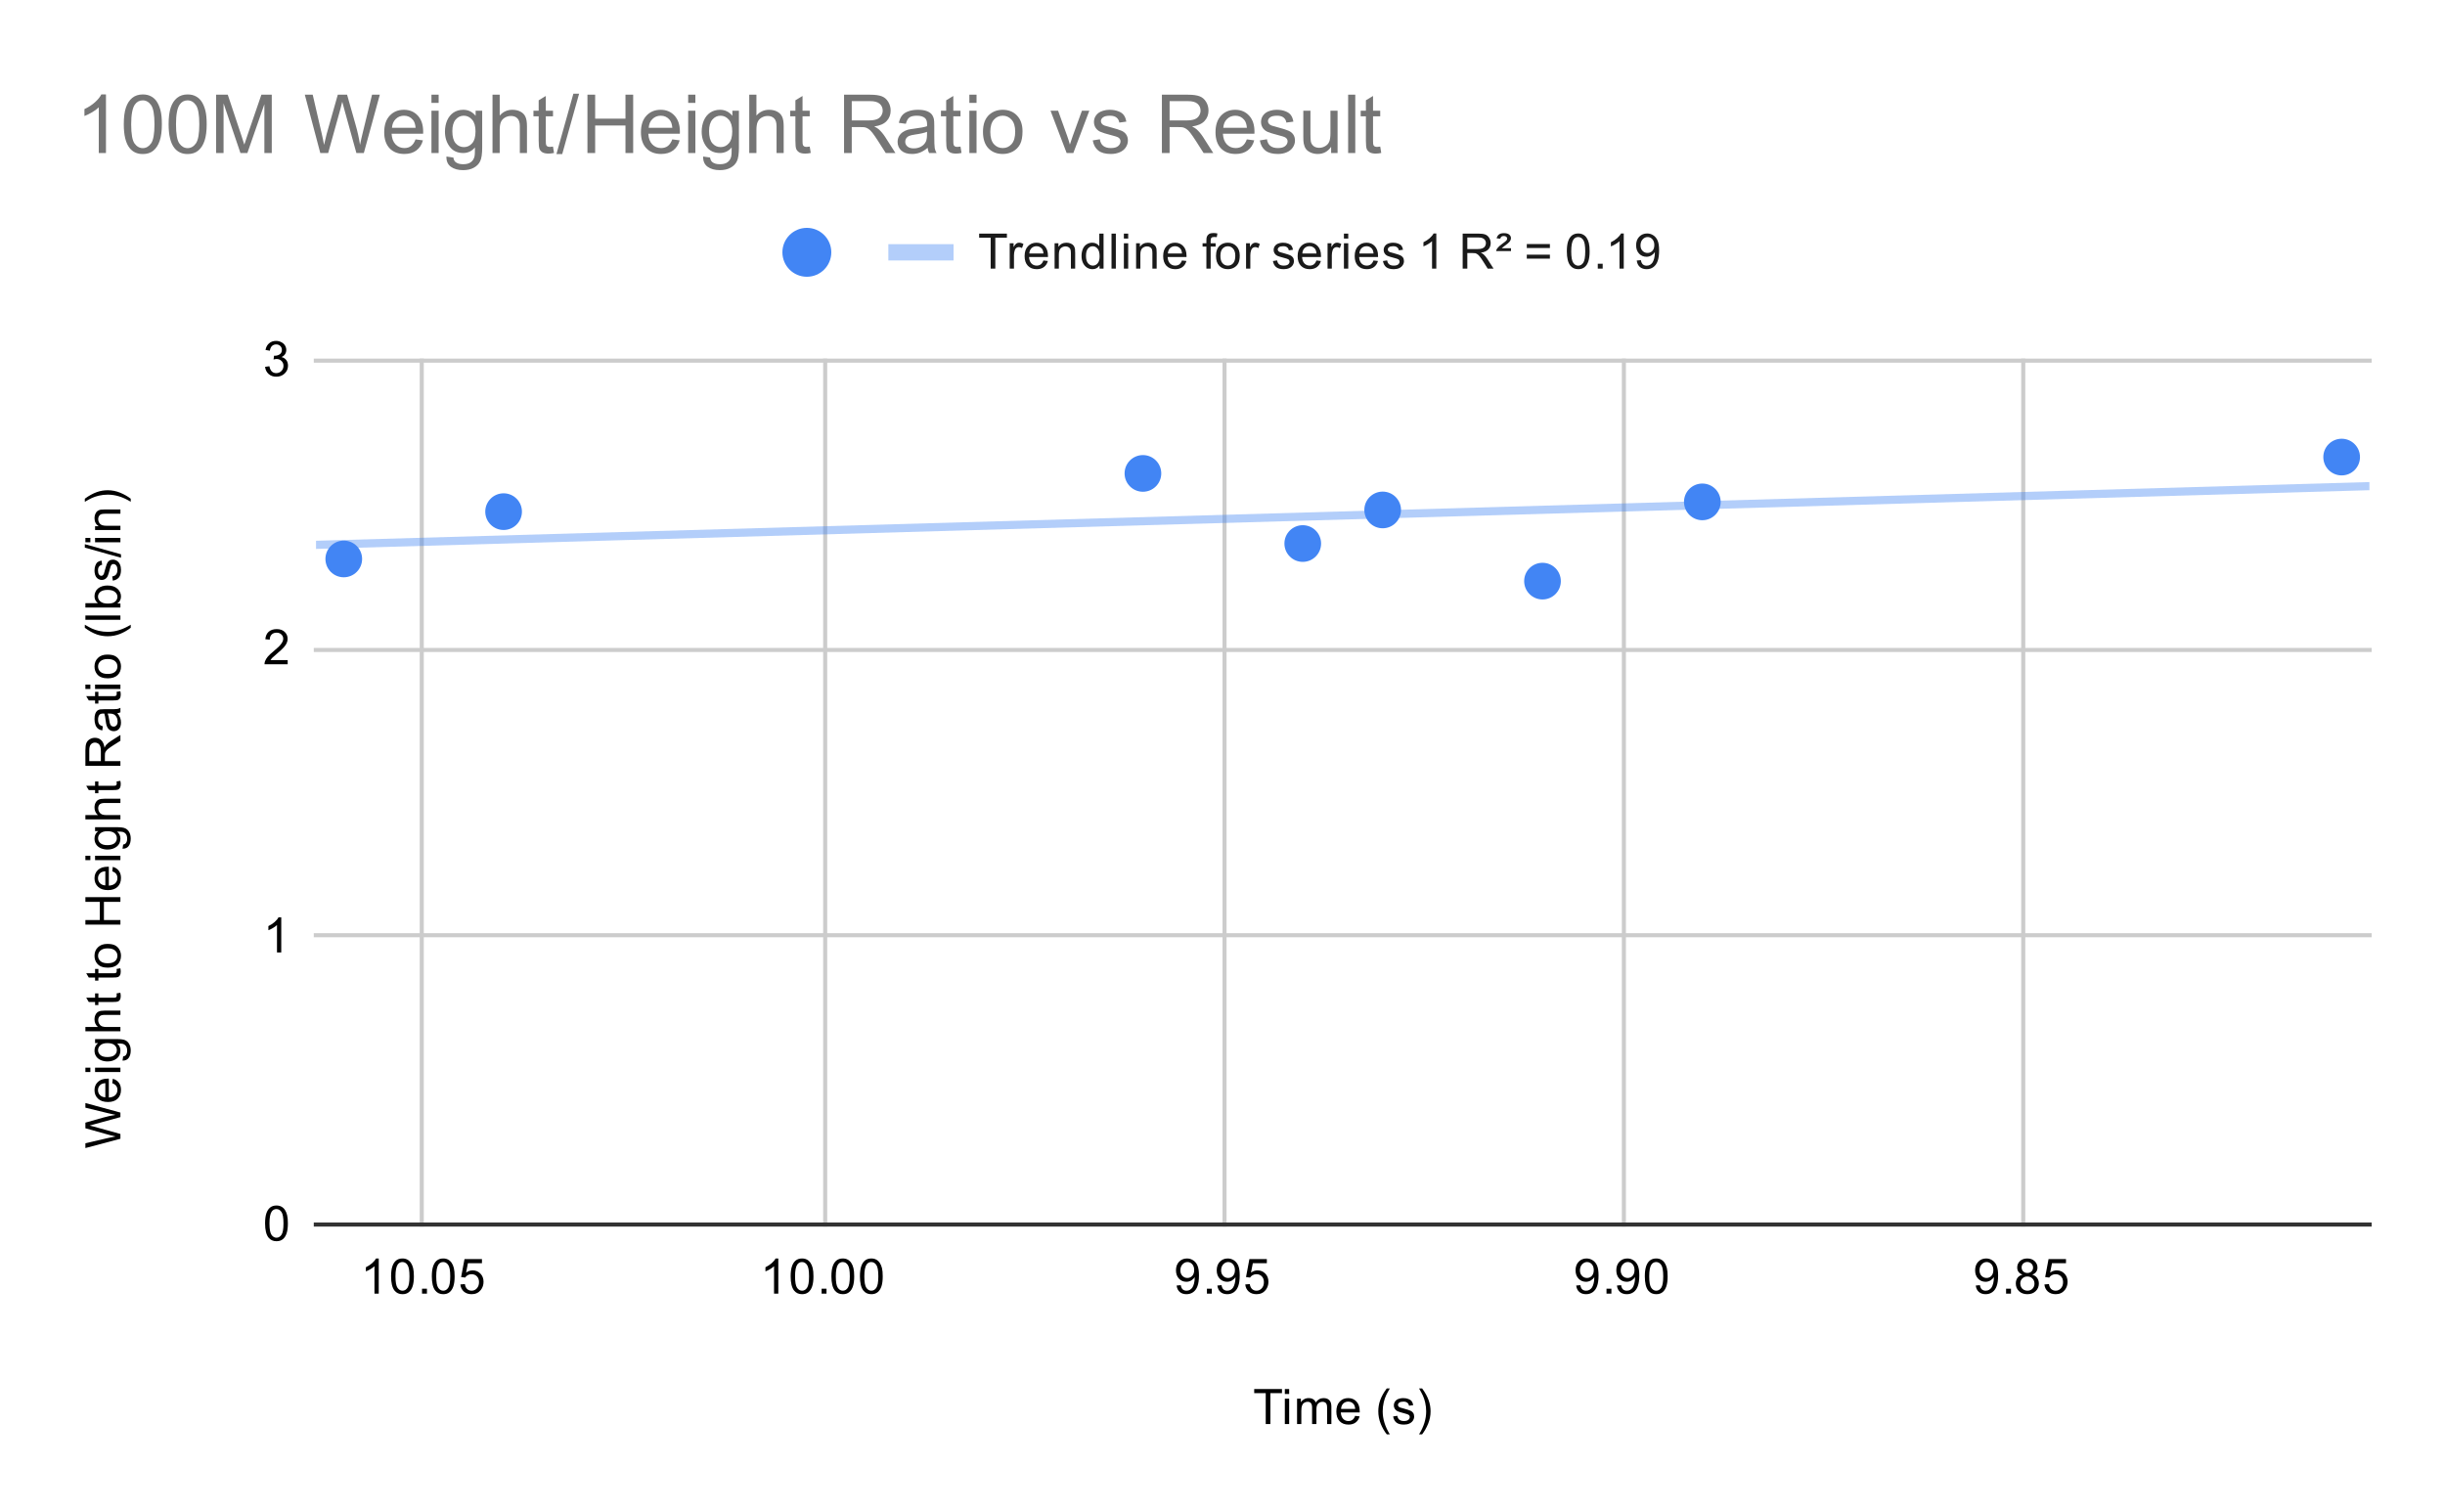 <svg version="1.1" viewBox="0.0 0.0 600.0 371.0" fill="none" stroke="none" stroke-linecap="square" stroke-miterlimit="10" width="600" height="371" xmlns:xlink="http://www.w3.org/1999/xlink" xmlns="http://www.w3.org/2000/svg"><path fill="#ffffff" d="M0 0L600.0 0L600.0 371.0L0 371.0L0 0Z" fill-rule="nonzero"/><path stroke="#cccccc" stroke-width="1.0" stroke-linecap="butt" d="M496.5 88.5L496.5 300.5" fill-rule="nonzero"/><path stroke="#cccccc" stroke-width="1.0" stroke-linecap="butt" d="M398.5 88.5L398.5 300.5" fill-rule="nonzero"/><path stroke="#cccccc" stroke-width="1.0" stroke-linecap="butt" d="M300.5 88.5L300.5 300.5" fill-rule="nonzero"/><path stroke="#cccccc" stroke-width="1.0" stroke-linecap="butt" d="M202.5 88.5L202.5 300.5" fill-rule="nonzero"/><path stroke="#cccccc" stroke-width="1.0" stroke-linecap="butt" d="M103.5 88.5L103.5 300.5" fill-rule="nonzero"/><path stroke="#333333" stroke-width="1.0" stroke-linecap="butt" d="M77.5 300.5L581.5 300.5" fill-rule="nonzero"/><path stroke="#cccccc" stroke-width="1.0" stroke-linecap="butt" d="M77.5 229.5L581.5 229.5" fill-rule="nonzero"/><path stroke="#cccccc" stroke-width="1.0" stroke-linecap="butt" d="M77.5 159.5L581.5 159.5" fill-rule="nonzero"/><path stroke="#cccccc" stroke-width="1.0" stroke-linecap="butt" d="M77.5 88.5L581.5 88.5" fill-rule="nonzero"/><clipPath id="id_0"><path d="M77.55 88.283L581.45 88.283L581.45 300.45L77.55 300.45L77.55 88.283Z" clip-rule="nonzero"/></clipPath><path stroke="#4285f4" stroke-width="2.0" stroke-linecap="butt" stroke-opacity="0.4" clip-path="url(#id_0)" d="M0 135.919L581.45 119.294" fill-rule="nonzero"/><path fill="#4285f4" clip-path="url(#id_0)" d="M579.139 112.164C579.139 114.649 577.125 116.664 574.639 116.664C572.154 116.664 570.139 114.649 570.139 112.164C570.139 109.678 572.154 107.664 574.639 107.664C577.125 107.664 579.139 109.678 579.139 112.164Z" fill-rule="nonzero"/><path fill="#4285f4" clip-path="url(#id_0)" d="M422.25 123.16C422.25 125.645 420.235 127.66 417.75 127.66C415.265 127.66 413.25 125.645 413.25 123.16C413.25 120.675 415.265 118.66 417.75 118.66C420.235 118.66 422.25 120.675 422.25 123.16Z" fill-rule="nonzero"/><path fill="#4285f4" clip-path="url(#id_0)" d="M383.028 142.606C383.028 145.091 381.013 147.106 378.528 147.106C376.043 147.106 374.028 145.091 374.028 142.606C374.028 140.121 376.043 138.106 378.528 138.106C381.013 138.106 383.028 140.121 383.028 142.606Z" fill-rule="nonzero"/><path fill="#4285f4" clip-path="url(#id_0)" d="M343.806 125.139C343.806 127.624 341.791 129.639 339.306 129.639C336.82 129.639 334.806 127.624 334.806 125.139C334.806 122.653 336.82 120.639 339.306 120.639C341.791 120.639 343.806 122.653 343.806 125.139Z" fill-rule="nonzero"/><path fill="#4285f4" clip-path="url(#id_0)" d="M324.194 133.382C324.194 135.867 322.18 137.882 319.694 137.882C317.209 137.882 315.194 135.867 315.194 133.382C315.194 130.896 317.209 128.882 319.694 128.882C322.18 128.882 324.194 130.896 324.194 133.382Z" fill-rule="nonzero"/><path fill="#4285f4" clip-path="url(#id_0)" d="M284.972 116.174C284.972 118.659 282.957 120.674 280.472 120.674C277.987 120.674 275.972 118.659 275.972 116.174C275.972 113.689 277.987 111.674 280.472 111.674C282.957 111.674 284.972 113.689 284.972 116.174Z" fill-rule="nonzero"/><path fill="#4285f4" clip-path="url(#id_0)" d="M128.083 125.556C128.083 128.041 126.068 130.056 123.583 130.056C121.098 130.056 119.083 128.041 119.083 125.556C119.083 123.071 121.098 121.056 123.583 121.056C126.068 121.056 128.083 123.071 128.083 125.556Z" fill-rule="nonzero"/><path fill="#4285f4" clip-path="url(#id_0)" d="M88.861 137.165C88.861 139.65 86.846 141.665 84.361 141.665C81.875 141.665 79.861 139.65 79.861 137.165C79.861 134.68 81.875 132.665 84.361 132.665C86.846 132.665 88.861 134.68 88.861 137.165Z" fill-rule="nonzero"/><path fill="#000000" d="M310.609 349.45L310.609 341.872L307.781 341.872L307.781 340.856L314.594 340.856L314.594 341.872L311.75 341.872L311.75 349.45L310.609 349.45ZM315.297 342.075L315.297 340.856L316.359 340.856L316.359 342.075L315.297 342.075ZM315.297 349.45L315.297 343.231L316.359 343.231L316.359 349.45L315.297 349.45ZM318.297 349.45L318.297 343.231L319.234 343.231L319.234 344.106Q319.531 343.637 320.016 343.372Q320.5 343.091 321.125 343.091Q321.812 343.091 322.25 343.372Q322.703 343.653 322.875 344.169Q323.625 343.091 324.797 343.091Q325.734 343.091 326.219 343.606Q326.719 344.106 326.719 345.184L326.719 349.45L325.672 349.45L325.672 345.528Q325.672 344.903 325.562 344.622Q325.469 344.341 325.203 344.169Q324.938 343.997 324.562 343.997Q323.906 343.997 323.469 344.434Q323.047 344.872 323.047 345.841L323.047 349.45L321.984 349.45L321.984 345.403Q321.984 344.7 321.719 344.356Q321.469 343.997 320.891 343.997Q320.438 343.997 320.062 344.231Q319.688 344.466 319.516 344.919Q319.344 345.372 319.344 346.216L319.344 349.45L318.297 349.45ZM332.547 347.45L333.641 347.575Q333.391 348.528 332.688 349.059Q331.984 349.591 330.906 349.591Q329.547 349.591 328.734 348.747Q327.938 347.903 327.938 346.387Q327.938 344.825 328.75 343.966Q329.562 343.091 330.844 343.091Q332.094 343.091 332.875 343.934Q333.672 344.778 333.672 346.325Q333.672 346.419 333.672 346.606L329.031 346.606Q329.094 347.637 329.609 348.184Q330.125 348.716 330.906 348.716Q331.484 348.716 331.891 348.419Q332.312 348.106 332.547 347.45ZM329.094 345.747L332.562 345.747Q332.5 344.95 332.172 344.559Q331.656 343.95 330.859 343.95Q330.125 343.95 329.625 344.434Q329.141 344.919 329.094 345.747ZM340.312 351.981Q339.438 350.872 338.828 349.403Q338.234 347.919 338.234 346.341Q338.234 344.95 338.672 343.669Q339.203 342.184 340.312 340.716L341.062 340.716Q340.359 341.934 340.125 342.45Q339.766 343.262 339.562 344.137Q339.312 345.231 339.312 346.341Q339.312 349.169 341.062 351.981L340.312 351.981ZM341.875 347.591L342.906 347.434Q343.0 348.059 343.391 348.387Q343.797 348.716 344.531 348.716Q345.25 348.716 345.594 348.434Q345.953 348.137 345.953 347.731Q345.953 347.372 345.641 347.169Q345.422 347.028 344.562 346.809Q343.406 346.512 342.953 346.309Q342.516 346.091 342.281 345.716Q342.047 345.341 342.047 344.872Q342.047 344.466 342.234 344.106Q342.422 343.747 342.75 343.512Q343.0 343.341 343.422 343.216Q343.844 343.091 344.344 343.091Q345.062 343.091 345.609 343.309Q346.172 343.512 346.438 343.872Q346.703 344.231 346.797 344.825L345.766 344.966Q345.703 344.497 345.359 344.231Q345.031 343.95 344.406 343.95Q343.688 343.95 343.375 344.2Q343.062 344.434 343.062 344.762Q343.062 344.966 343.188 345.122Q343.328 345.294 343.594 345.403Q343.75 345.466 344.531 345.669Q345.656 345.981 346.094 346.169Q346.531 346.356 346.781 346.716Q347.031 347.075 347.031 347.622Q347.031 348.153 346.719 348.622Q346.422 349.075 345.844 349.341Q345.266 349.591 344.531 349.591Q343.312 349.591 342.672 349.091Q342.047 348.575 341.875 347.591ZM348.984 351.981L348.234 351.981Q349.984 349.169 349.984 346.341Q349.984 345.247 349.734 344.153Q349.531 343.278 349.172 342.466Q348.938 341.95 348.234 340.716L348.984 340.716Q350.078 342.184 350.609 343.669Q351.062 344.95 351.062 346.341Q351.062 347.919 350.453 349.403Q349.844 350.872 348.984 351.981Z" fill-rule="nonzero"/><path fill="#000000" d="M29.55 279.445L20.956 281.726L20.956 280.554L26.597 279.242Q27.472 279.039 28.347 278.882Q26.972 278.554 26.753 278.492L20.956 276.867L20.956 275.492L25.3 274.257Q26.925 273.804 28.347 273.585Q27.534 273.429 26.472 273.164L20.956 271.82L20.956 270.679L29.55 273.023L29.55 274.132L23.003 275.929Q22.191 276.164 22.003 276.21Q22.581 276.335 23.003 276.46L29.55 278.273L29.55 279.445ZM27.55 265.82L27.675 264.726Q28.628 264.976 29.159 265.679Q29.691 266.382 29.691 267.46Q29.691 268.82 28.847 269.632Q28.003 270.429 26.488 270.429Q24.925 270.429 24.066 269.617Q23.191 268.804 23.191 267.523Q23.191 266.273 24.034 265.492Q24.878 264.695 26.425 264.695Q26.519 264.695 26.706 264.695L26.706 269.335Q27.738 269.273 28.284 268.757Q28.816 268.242 28.816 267.46Q28.816 266.882 28.519 266.476Q28.206 266.054 27.55 265.82ZM25.847 269.273L25.847 265.804Q25.05 265.867 24.659 266.195Q24.05 266.71 24.05 267.507Q24.05 268.242 24.534 268.742Q25.019 269.226 25.847 269.273ZM22.175 263.07L20.956 263.07L20.956 262.007L22.175 262.007L22.175 263.07ZM29.55 263.07L23.331 263.07L23.331 262.007L29.55 262.007L29.55 263.07ZM30.066 260.273L30.222 259.242Q30.691 259.179 30.909 258.882Q31.206 258.492 31.206 257.82Q31.206 257.085 30.909 256.695Q30.613 256.289 30.097 256.148Q29.769 256.054 28.738 256.07Q29.55 256.757 29.55 257.789Q29.55 259.07 28.628 259.773Q27.691 260.476 26.409 260.476Q25.519 260.476 24.769 260.164Q24.003 259.835 23.597 259.226Q23.191 258.617 23.191 257.789Q23.191 256.679 24.081 255.96L23.331 255.96L23.331 254.992L28.706 254.992Q30.159 254.992 30.769 255.289Q31.378 255.585 31.722 256.226Q32.081 256.867 32.081 257.804Q32.081 258.914 31.581 259.601Q31.081 260.289 30.066 260.273ZM26.331 259.398Q27.55 259.398 28.113 258.914Q28.675 258.429 28.675 257.695Q28.675 256.96 28.113 256.476Q27.55 255.976 26.363 255.976Q25.222 255.976 24.644 256.492Q24.066 256.992 24.066 257.71Q24.066 258.414 24.644 258.914Q25.206 259.398 26.331 259.398ZM29.55 253.07L20.956 253.07L20.956 252.023L24.034 252.023Q23.191 251.289 23.191 250.164Q23.191 249.46 23.472 248.96Q23.738 248.445 24.222 248.226Q24.691 248.007 25.613 248.007L29.55 248.007L29.55 249.054L25.613 249.054Q24.816 249.054 24.456 249.398Q24.097 249.742 24.097 250.367Q24.097 250.835 24.347 251.257Q24.581 251.664 25.003 251.851Q25.409 252.023 26.144 252.023L29.55 252.023L29.55 253.07ZM28.613 243.773L29.534 243.617Q29.628 244.07 29.628 244.414Q29.628 244.992 29.456 245.304Q29.269 245.617 28.972 245.757Q28.675 245.882 27.722 245.882L24.144 245.882L24.144 246.648L23.331 246.648L23.331 245.882L21.784 245.882L21.159 244.835L23.331 244.835L23.331 243.773L24.144 243.773L24.144 244.835L27.784 244.835Q28.238 244.835 28.363 244.789Q28.488 244.726 28.566 244.601Q28.644 244.476 28.644 244.242Q28.644 244.054 28.613 243.773ZM28.613 237.773L29.534 237.617Q29.628 238.07 29.628 238.414Q29.628 238.992 29.456 239.304Q29.269 239.617 28.972 239.757Q28.675 239.882 27.722 239.882L24.144 239.882L24.144 240.648L23.331 240.648L23.331 239.882L21.784 239.882L21.159 238.835L23.331 238.835L23.331 237.773L24.144 237.773L24.144 238.835L27.784 238.835Q28.238 238.835 28.363 238.789Q28.488 238.726 28.566 238.601Q28.644 238.476 28.644 238.242Q28.644 238.054 28.613 237.773ZM26.441 237.46Q24.706 237.46 23.878 236.507Q23.191 235.71 23.191 234.554Q23.191 233.273 24.034 232.46Q24.863 231.632 26.347 231.632Q27.55 231.632 28.238 231.992Q28.925 232.351 29.316 233.054Q29.691 233.742 29.691 234.554Q29.691 235.851 28.863 236.664Q28.019 237.46 26.441 237.46ZM26.441 236.382Q27.628 236.382 28.222 235.867Q28.816 235.335 28.816 234.554Q28.816 233.757 28.222 233.242Q27.628 232.726 26.409 232.726Q25.253 232.726 24.659 233.257Q24.066 233.773 24.066 234.554Q24.066 235.335 24.659 235.867Q25.238 236.382 26.441 236.382ZM29.55 226.898L20.956 226.898L20.956 225.773L24.488 225.773L24.488 221.304L20.956 221.304L20.956 220.164L29.55 220.164L29.55 221.304L25.503 221.304L25.503 225.773L29.55 225.773L29.55 226.898ZM27.55 213.82L27.675 212.726Q28.628 212.976 29.159 213.679Q29.691 214.382 29.691 215.46Q29.691 216.82 28.847 217.632Q28.003 218.429 26.488 218.429Q24.925 218.429 24.066 217.617Q23.191 216.804 23.191 215.523Q23.191 214.273 24.034 213.492Q24.878 212.695 26.425 212.695Q26.519 212.695 26.706 212.695L26.706 217.335Q27.738 217.273 28.284 216.757Q28.816 216.242 28.816 215.46Q28.816 214.882 28.519 214.476Q28.206 214.054 27.55 213.82ZM25.847 217.273L25.847 213.804Q25.05 213.867 24.659 214.195Q24.05 214.71 24.05 215.507Q24.05 216.242 24.534 216.742Q25.019 217.226 25.847 217.273ZM22.175 211.07L20.956 211.07L20.956 210.007L22.175 210.007L22.175 211.07ZM29.55 211.07L23.331 211.07L23.331 210.007L29.55 210.007L29.55 211.07ZM30.066 208.273L30.222 207.242Q30.691 207.179 30.909 206.882Q31.206 206.492 31.206 205.82Q31.206 205.085 30.909 204.695Q30.613 204.289 30.097 204.148Q29.769 204.054 28.738 204.07Q29.55 204.757 29.55 205.789Q29.55 207.07 28.628 207.773Q27.691 208.476 26.409 208.476Q25.519 208.476 24.769 208.164Q24.003 207.835 23.597 207.226Q23.191 206.617 23.191 205.789Q23.191 204.679 24.081 203.96L23.331 203.96L23.331 202.992L28.706 202.992Q30.159 202.992 30.769 203.289Q31.378 203.585 31.722 204.226Q32.081 204.867 32.081 205.804Q32.081 206.914 31.581 207.601Q31.081 208.289 30.066 208.273ZM26.331 207.398Q27.55 207.398 28.113 206.914Q28.675 206.429 28.675 205.695Q28.675 204.96 28.113 204.476Q27.55 203.976 26.363 203.976Q25.222 203.976 24.644 204.492Q24.066 204.992 24.066 205.71Q24.066 206.414 24.644 206.914Q25.206 207.398 26.331 207.398ZM29.55 201.07L20.956 201.07L20.956 200.023L24.034 200.023Q23.191 199.289 23.191 198.164Q23.191 197.46 23.472 196.96Q23.738 196.445 24.222 196.226Q24.691 196.007 25.613 196.007L29.55 196.007L29.55 197.054L25.613 197.054Q24.816 197.054 24.456 197.398Q24.097 197.742 24.097 198.367Q24.097 198.835 24.347 199.257Q24.581 199.664 25.003 199.851Q25.409 200.023 26.144 200.023L29.55 200.023L29.55 201.07ZM28.613 191.773L29.534 191.617Q29.628 192.07 29.628 192.414Q29.628 192.992 29.456 193.304Q29.269 193.617 28.972 193.757Q28.675 193.882 27.722 193.882L24.144 193.882L24.144 194.648L23.331 194.648L23.331 193.882L21.784 193.882L21.159 192.835L23.331 192.835L23.331 191.773L24.144 191.773L24.144 192.835L27.784 192.835Q28.238 192.835 28.363 192.789Q28.488 192.726 28.566 192.601Q28.644 192.476 28.644 192.242Q28.644 192.054 28.613 191.773ZM29.55 187.929L20.956 187.929L20.956 184.117Q20.956 182.96 21.191 182.367Q21.425 181.773 22.019 181.414Q22.597 181.054 23.3 181.054Q24.222 181.054 24.847 181.648Q25.472 182.242 25.644 183.476Q25.863 183.023 26.066 182.789Q26.519 182.289 27.206 181.851L29.55 180.351L29.55 181.789L27.769 182.914Q26.988 183.414 26.581 183.742Q26.175 184.054 26.019 184.32Q25.847 184.57 25.769 184.835Q25.738 185.023 25.738 185.46L25.738 186.789L29.55 186.789L29.55 187.929ZM24.753 186.789L24.753 184.335Q24.753 183.57 24.597 183.132Q24.425 182.679 24.081 182.46Q23.722 182.226 23.3 182.226Q22.691 182.226 22.3 182.679Q21.909 183.117 21.909 184.07L21.909 186.789L24.753 186.789ZM28.784 175.007Q29.284 175.601 29.488 176.148Q29.691 176.679 29.691 177.304Q29.691 178.335 29.191 178.882Q28.691 179.429 27.909 179.429Q27.456 179.429 27.081 179.226Q26.691 179.023 26.472 178.679Q26.238 178.335 26.128 177.914Q26.034 177.617 25.956 176.976Q25.816 175.71 25.597 175.101Q25.378 175.101 25.331 175.101Q24.675 175.101 24.409 175.398Q24.066 175.804 24.066 176.601Q24.066 177.335 24.331 177.695Q24.581 178.054 25.238 178.226L25.097 179.257Q24.441 179.117 24.034 178.789Q23.628 178.46 23.409 177.851Q23.191 177.242 23.191 176.445Q23.191 175.648 23.378 175.148Q23.566 174.648 23.847 174.414Q24.128 174.179 24.566 174.085Q24.831 174.039 25.534 174.039L26.941 174.039Q28.409 174.039 28.8 173.976Q29.191 173.898 29.55 173.695L29.55 174.804Q29.222 174.96 28.784 175.007ZM26.425 175.101Q26.659 175.679 26.831 176.82Q26.925 177.476 27.05 177.742Q27.159 178.007 27.378 178.164Q27.597 178.304 27.878 178.304Q28.3 178.304 28.581 177.992Q28.863 177.664 28.863 177.054Q28.863 176.445 28.597 175.976Q28.331 175.492 27.863 175.273Q27.503 175.101 26.816 175.101L26.425 175.101ZM28.613 169.773L29.534 169.617Q29.628 170.07 29.628 170.414Q29.628 170.992 29.456 171.304Q29.269 171.617 28.972 171.757Q28.675 171.882 27.722 171.882L24.144 171.882L24.144 172.648L23.331 172.648L23.331 171.882L21.784 171.882L21.159 170.835L23.331 170.835L23.331 169.773L24.144 169.773L24.144 170.835L27.784 170.835Q28.238 170.835 28.363 170.789Q28.488 170.726 28.566 170.601Q28.644 170.476 28.644 170.242Q28.644 170.054 28.613 169.773ZM22.175 169.07L20.956 169.07L20.956 168.007L22.175 168.007L22.175 169.07ZM29.55 169.07L23.331 169.07L23.331 168.007L29.55 168.007L29.55 169.07ZM26.441 166.46Q24.706 166.46 23.878 165.507Q23.191 164.71 23.191 163.554Q23.191 162.273 24.034 161.46Q24.863 160.632 26.347 160.632Q27.55 160.632 28.238 160.992Q28.925 161.351 29.316 162.054Q29.691 162.742 29.691 163.554Q29.691 164.851 28.863 165.664Q28.019 166.46 26.441 166.46ZM26.441 165.382Q27.628 165.382 28.222 164.867Q28.816 164.335 28.816 163.554Q28.816 162.757 28.222 162.242Q27.628 161.726 26.409 161.726Q25.253 161.726 24.659 162.257Q24.066 162.773 24.066 163.554Q24.066 164.335 24.659 164.867Q25.238 165.382 26.441 165.382ZM32.081 154.054Q30.972 154.929 29.503 155.539Q28.019 156.132 26.441 156.132Q25.05 156.132 23.769 155.695Q22.284 155.164 20.816 154.054L20.816 153.304Q22.034 154.007 22.55 154.242Q23.363 154.601 24.238 154.804Q25.331 155.054 26.441 155.054Q29.269 155.054 32.081 153.304L32.081 154.054ZM29.55 152.101L20.956 152.101L20.956 151.039L29.55 151.039L29.55 152.101ZM29.55 148.101L29.55 149.085L20.956 149.085L20.956 148.023L24.019 148.023Q23.191 147.351 23.191 146.32Q23.191 145.742 23.425 145.242Q23.644 144.726 24.066 144.398Q24.488 144.054 25.081 143.867Q25.675 143.679 26.347 143.679Q27.941 143.679 28.816 144.476Q29.691 145.273 29.691 146.367Q29.691 147.476 28.769 148.101L29.55 148.101ZM26.394 148.117Q27.503 148.117 28.003 147.804Q28.816 147.304 28.816 146.46Q28.816 145.773 28.222 145.273Q27.628 144.757 26.425 144.757Q25.206 144.757 24.628 145.242Q24.05 145.726 24.05 146.414Q24.05 147.101 24.659 147.617Q25.253 148.117 26.394 148.117ZM27.691 142.492L27.534 141.46Q28.159 141.367 28.488 140.976Q28.816 140.57 28.816 139.835Q28.816 139.117 28.534 138.773Q28.238 138.414 27.831 138.414Q27.472 138.414 27.269 138.726Q27.128 138.945 26.909 139.804Q26.613 140.96 26.409 141.414Q26.191 141.851 25.816 142.085Q25.441 142.32 24.972 142.32Q24.566 142.32 24.206 142.132Q23.847 141.945 23.613 141.617Q23.441 141.367 23.316 140.945Q23.191 140.523 23.191 140.023Q23.191 139.304 23.409 138.757Q23.613 138.195 23.972 137.929Q24.331 137.664 24.925 137.57L25.066 138.601Q24.597 138.664 24.331 139.007Q24.05 139.335 24.05 139.96Q24.05 140.679 24.3 140.992Q24.534 141.304 24.863 141.304Q25.066 141.304 25.222 141.179Q25.394 141.039 25.503 140.773Q25.566 140.617 25.769 139.835Q26.081 138.71 26.269 138.273Q26.456 137.835 26.816 137.585Q27.175 137.335 27.722 137.335Q28.253 137.335 28.722 137.648Q29.175 137.945 29.441 138.523Q29.691 139.101 29.691 139.835Q29.691 141.054 29.191 141.695Q28.675 142.32 27.691 142.492ZM29.691 136.867L20.816 134.382L20.816 133.539L29.691 136.023L29.691 136.867ZM22.175 133.07L20.956 133.07L20.956 132.007L22.175 132.007L22.175 133.07ZM29.55 133.07L23.331 133.07L23.331 132.007L29.55 132.007L29.55 133.07ZM29.55 130.07L23.331 130.07L23.331 129.132L24.206 129.132Q23.191 128.445 23.191 127.148Q23.191 126.585 23.394 126.117Q23.597 125.632 23.925 125.398Q24.253 125.164 24.691 125.07Q24.988 125.023 25.722 125.023L29.55 125.023L29.55 126.07L25.769 126.07Q25.113 126.07 24.8 126.195Q24.488 126.32 24.3 126.632Q24.097 126.945 24.097 127.367Q24.097 128.039 24.534 128.539Q24.956 129.023 26.144 129.023L29.55 129.023L29.55 130.07ZM32.081 122.382L32.081 123.132Q29.269 121.382 26.441 121.382Q25.347 121.382 24.253 121.632Q23.378 121.835 22.566 122.195Q22.05 122.429 20.816 123.132L20.816 122.382Q22.284 121.289 23.769 120.757Q25.05 120.304 26.441 120.304Q28.019 120.304 29.503 120.914Q30.972 121.523 32.081 122.382Z" fill-rule="nonzero"/><path fill="#000000" d="M65.05 300.216Q65.05 298.684 65.362 297.762Q65.675 296.825 66.284 296.325Q66.909 295.825 67.847 295.825Q68.534 295.825 69.05 296.106Q69.581 296.387 69.925 296.919Q70.269 297.434 70.456 298.184Q70.644 298.934 70.644 300.216Q70.644 301.731 70.331 302.653Q70.034 303.575 69.409 304.091Q68.8 304.591 67.847 304.591Q66.612 304.591 65.894 303.7Q65.05 302.637 65.05 300.216ZM66.128 300.216Q66.128 302.325 66.628 303.028Q67.128 303.731 67.847 303.731Q68.581 303.731 69.066 303.028Q69.566 302.325 69.566 300.216Q69.566 298.091 69.066 297.403Q68.581 296.7 67.831 296.7Q67.112 296.7 66.675 297.309Q66.128 298.091 66.128 300.216Z" fill-rule="nonzero"/><path fill="#000000" d="M69.019 233.728L67.972 233.728L67.972 227.009Q67.581 227.368 66.956 227.743Q66.347 228.103 65.862 228.275L65.862 227.259Q66.737 226.837 67.394 226.259Q68.066 225.665 68.347 225.103L69.019 225.103L69.019 233.728Z" fill-rule="nonzero"/><path fill="#000000" d="M70.597 161.99L70.597 163.006L64.909 163.006Q64.909 162.631 65.034 162.271Q65.253 161.693 65.722 161.131Q66.206 160.568 67.112 159.834Q68.519 158.677 69.003 158.006Q69.503 157.334 69.503 156.74Q69.503 156.115 69.05 155.693Q68.597 155.256 67.878 155.256Q67.112 155.256 66.659 155.709Q66.206 156.162 66.191 156.974L65.112 156.865Q65.222 155.646 65.941 155.021Q66.675 154.381 67.909 154.381Q69.144 154.381 69.862 155.068Q70.581 155.756 70.581 156.771Q70.581 157.287 70.362 157.787Q70.159 158.271 69.659 158.834Q69.175 159.381 68.05 160.334Q67.097 161.131 66.816 161.427Q66.55 161.709 66.378 161.99L70.597 161.99Z" fill-rule="nonzero"/><path fill="#000000" d="M65.05 90.018L66.112 89.877Q66.284 90.768 66.722 91.174Q67.159 91.565 67.784 91.565Q68.534 91.565 69.05 91.049Q69.566 90.533 69.566 89.768Q69.566 89.049 69.081 88.58Q68.612 88.096 67.878 88.096Q67.581 88.096 67.128 88.221L67.253 87.283Q67.362 87.299 67.425 87.299Q68.097 87.299 68.628 86.955Q69.175 86.596 69.175 85.861Q69.175 85.283 68.784 84.908Q68.394 84.518 67.769 84.518Q67.159 84.518 66.737 84.908Q66.331 85.299 66.222 86.065L65.159 85.877Q65.347 84.83 66.034 84.252Q66.722 83.658 67.737 83.658Q68.441 83.658 69.034 83.971Q69.628 84.268 69.941 84.783Q70.253 85.299 70.253 85.893Q70.253 86.44 69.956 86.908Q69.659 87.361 69.081 87.627Q69.831 87.799 70.253 88.361Q70.675 88.908 70.675 89.752Q70.675 90.877 69.847 91.658Q69.034 92.44 67.784 92.44Q66.659 92.44 65.909 91.768Q65.159 91.08 65.05 90.018Z" fill-rule="nonzero"/><path fill="#000000" d="M484.851 315.466L485.867 315.372Q485.992 316.091 486.351 316.419Q486.726 316.731 487.288 316.731Q487.773 316.731 488.132 316.512Q488.507 316.278 488.742 315.919Q488.976 315.544 489.132 314.919Q489.288 314.278 489.288 313.622Q489.288 313.544 489.288 313.403Q488.976 313.903 488.429 314.231Q487.882 314.544 487.242 314.544Q486.163 314.544 485.429 313.778Q484.695 312.997 484.695 311.731Q484.695 310.419 485.46 309.622Q486.242 308.825 487.398 308.825Q488.226 308.825 488.913 309.278Q489.617 309.731 489.976 310.575Q490.335 311.403 490.335 312.981Q490.335 314.622 489.976 315.606Q489.632 316.575 488.913 317.091Q488.21 317.591 487.273 317.591Q486.257 317.591 485.617 317.044Q484.976 316.481 484.851 315.466ZM489.163 311.669Q489.163 310.762 488.679 310.231Q488.21 309.7 487.523 309.7Q486.82 309.7 486.288 310.278Q485.773 310.841 485.773 311.762Q485.773 312.575 486.273 313.091Q486.773 313.606 487.492 313.606Q488.226 313.606 488.695 313.091Q489.163 312.575 489.163 311.669ZM492.288 317.45L492.288 316.247L493.492 316.247L493.492 317.45L492.288 317.45ZM496.32 312.794Q495.663 312.544 495.335 312.106Q495.023 311.653 495.023 311.044Q495.023 310.106 495.695 309.466Q496.382 308.825 497.492 308.825Q498.617 308.825 499.304 309.481Q499.992 310.137 499.992 311.075Q499.992 311.669 499.679 312.106Q499.367 312.544 498.726 312.794Q499.523 313.044 499.929 313.622Q500.335 314.2 500.335 314.997Q500.335 316.091 499.554 316.841Q498.788 317.591 497.507 317.591Q496.242 317.591 495.46 316.841Q494.679 316.091 494.679 314.966Q494.679 314.122 495.101 313.559Q495.538 312.997 496.32 312.794ZM496.101 310.997Q496.101 311.606 496.492 311.997Q496.898 312.387 497.523 312.387Q498.132 312.387 498.523 312.012Q498.913 311.622 498.913 311.059Q498.913 310.481 498.507 310.091Q498.101 309.684 497.507 309.684Q496.898 309.684 496.492 310.075Q496.101 310.466 496.101 310.997ZM495.773 314.966Q495.773 315.419 495.976 315.841Q496.195 316.262 496.617 316.497Q497.038 316.731 497.523 316.731Q498.273 316.731 498.757 316.247Q499.257 315.762 499.257 315.012Q499.257 314.247 498.757 313.747Q498.257 313.247 497.492 313.247Q496.742 313.247 496.257 313.747Q495.773 314.231 495.773 314.966ZM501.695 315.2L502.804 315.106Q502.929 315.919 503.367 316.325Q503.82 316.731 504.46 316.731Q505.21 316.731 505.742 316.153Q506.273 315.575 506.273 314.637Q506.273 313.731 505.757 313.216Q505.257 312.684 504.429 312.684Q503.929 312.684 503.507 312.919Q503.101 313.153 502.867 313.512L501.882 313.387L502.71 308.981L506.992 308.981L506.992 309.981L503.554 309.981L503.101 312.294Q503.867 311.747 504.71 311.747Q505.835 311.747 506.601 312.528Q507.382 313.309 507.382 314.544Q507.382 315.7 506.71 316.559Q505.882 317.591 504.46 317.591Q503.288 317.591 502.538 316.934Q501.804 316.278 501.695 315.2Z" fill-rule="nonzero"/><path fill="#000000" d="M386.795 315.466L387.811 315.372Q387.936 316.091 388.295 316.419Q388.67 316.731 389.233 316.731Q389.717 316.731 390.076 316.512Q390.451 316.278 390.686 315.919Q390.92 315.544 391.076 314.919Q391.233 314.278 391.233 313.622Q391.233 313.544 391.233 313.403Q390.92 313.903 390.373 314.231Q389.826 314.544 389.186 314.544Q388.108 314.544 387.373 313.778Q386.639 312.997 386.639 311.731Q386.639 310.419 387.405 309.622Q388.186 308.825 389.342 308.825Q390.17 308.825 390.858 309.278Q391.561 309.731 391.92 310.575Q392.28 311.403 392.28 312.981Q392.28 314.622 391.92 315.606Q391.576 316.575 390.858 317.091Q390.155 317.591 389.217 317.591Q388.201 317.591 387.561 317.044Q386.92 316.481 386.795 315.466ZM391.108 311.669Q391.108 310.762 390.623 310.231Q390.155 309.7 389.467 309.7Q388.764 309.7 388.233 310.278Q387.717 310.841 387.717 311.762Q387.717 312.575 388.217 313.091Q388.717 313.606 389.436 313.606Q390.17 313.606 390.639 313.091Q391.108 312.575 391.108 311.669ZM394.233 317.45L394.233 316.247L395.436 316.247L395.436 317.45L394.233 317.45ZM396.795 315.466L397.811 315.372Q397.936 316.091 398.295 316.419Q398.67 316.731 399.233 316.731Q399.717 316.731 400.076 316.512Q400.451 316.278 400.686 315.919Q400.92 315.544 401.076 314.919Q401.233 314.278 401.233 313.622Q401.233 313.544 401.233 313.403Q400.92 313.903 400.373 314.231Q399.826 314.544 399.186 314.544Q398.108 314.544 397.373 313.778Q396.639 312.997 396.639 311.731Q396.639 310.419 397.405 309.622Q398.186 308.825 399.342 308.825Q400.17 308.825 400.858 309.278Q401.561 309.731 401.92 310.575Q402.28 311.403 402.28 312.981Q402.28 314.622 401.92 315.606Q401.576 316.575 400.858 317.091Q400.155 317.591 399.217 317.591Q398.201 317.591 397.561 317.044Q396.92 316.481 396.795 315.466ZM401.108 311.669Q401.108 310.762 400.623 310.231Q400.155 309.7 399.467 309.7Q398.764 309.7 398.233 310.278Q397.717 310.841 397.717 311.762Q397.717 312.575 398.217 313.091Q398.717 313.606 399.436 313.606Q400.17 313.606 400.639 313.091Q401.108 312.575 401.108 311.669ZM403.639 313.216Q403.639 311.684 403.951 310.762Q404.264 309.825 404.873 309.325Q405.498 308.825 406.436 308.825Q407.123 308.825 407.639 309.106Q408.17 309.387 408.514 309.919Q408.858 310.434 409.045 311.184Q409.233 311.934 409.233 313.216Q409.233 314.731 408.92 315.653Q408.623 316.575 407.998 317.091Q407.389 317.591 406.436 317.591Q405.201 317.591 404.483 316.7Q403.639 315.637 403.639 313.216ZM404.717 313.216Q404.717 315.325 405.217 316.028Q405.717 316.731 406.436 316.731Q407.17 316.731 407.655 316.028Q408.155 315.325 408.155 313.216Q408.155 311.091 407.655 310.403Q407.17 309.7 406.42 309.7Q405.701 309.7 405.264 310.309Q404.717 311.091 404.717 313.216Z" fill-rule="nonzero"/><path fill="#000000" d="M288.74 315.466L289.755 315.372Q289.88 316.091 290.24 316.419Q290.615 316.731 291.177 316.731Q291.661 316.731 292.021 316.512Q292.396 316.278 292.63 315.919Q292.865 315.544 293.021 314.919Q293.177 314.278 293.177 313.622Q293.177 313.544 293.177 313.403Q292.865 313.903 292.318 314.231Q291.771 314.544 291.13 314.544Q290.052 314.544 289.318 313.778Q288.583 312.997 288.583 311.731Q288.583 310.419 289.349 309.622Q290.13 308.825 291.286 308.825Q292.115 308.825 292.802 309.278Q293.505 309.731 293.865 310.575Q294.224 311.403 294.224 312.981Q294.224 314.622 293.865 315.606Q293.521 316.575 292.802 317.091Q292.099 317.591 291.161 317.591Q290.146 317.591 289.505 317.044Q288.865 316.481 288.74 315.466ZM293.052 311.669Q293.052 310.762 292.568 310.231Q292.099 309.7 291.411 309.7Q290.708 309.7 290.177 310.278Q289.661 310.841 289.661 311.762Q289.661 312.575 290.161 313.091Q290.661 313.606 291.38 313.606Q292.115 313.606 292.583 313.091Q293.052 312.575 293.052 311.669ZM296.177 317.45L296.177 316.247L297.38 316.247L297.38 317.45L296.177 317.45ZM298.74 315.466L299.755 315.372Q299.88 316.091 300.24 316.419Q300.615 316.731 301.177 316.731Q301.661 316.731 302.021 316.512Q302.396 316.278 302.63 315.919Q302.865 315.544 303.021 314.919Q303.177 314.278 303.177 313.622Q303.177 313.544 303.177 313.403Q302.865 313.903 302.318 314.231Q301.771 314.544 301.13 314.544Q300.052 314.544 299.318 313.778Q298.583 312.997 298.583 311.731Q298.583 310.419 299.349 309.622Q300.13 308.825 301.286 308.825Q302.115 308.825 302.802 309.278Q303.505 309.731 303.865 310.575Q304.224 311.403 304.224 312.981Q304.224 314.622 303.865 315.606Q303.521 316.575 302.802 317.091Q302.099 317.591 301.161 317.591Q300.146 317.591 299.505 317.044Q298.865 316.481 298.74 315.466ZM303.052 311.669Q303.052 310.762 302.568 310.231Q302.099 309.7 301.411 309.7Q300.708 309.7 300.177 310.278Q299.661 310.841 299.661 311.762Q299.661 312.575 300.161 313.091Q300.661 313.606 301.38 313.606Q302.115 313.606 302.583 313.091Q303.052 312.575 303.052 311.669ZM305.583 315.2L306.693 315.106Q306.818 315.919 307.255 316.325Q307.708 316.731 308.349 316.731Q309.099 316.731 309.63 316.153Q310.161 315.575 310.161 314.637Q310.161 313.731 309.646 313.216Q309.146 312.684 308.318 312.684Q307.818 312.684 307.396 312.919Q306.99 313.153 306.755 313.512L305.771 313.387L306.599 308.981L310.88 308.981L310.88 309.981L307.443 309.981L306.99 312.294Q307.755 311.747 308.599 311.747Q309.724 311.747 310.49 312.528Q311.271 313.309 311.271 314.544Q311.271 315.7 310.599 316.559Q309.771 317.591 308.349 317.591Q307.177 317.591 306.427 316.934Q305.693 316.278 305.583 315.2Z" fill-rule="nonzero"/><path fill="#000000" d="M190.996 317.45L189.949 317.45L189.949 310.731Q189.559 311.091 188.934 311.466Q188.324 311.825 187.84 311.997L187.84 310.981Q188.715 310.559 189.371 309.981Q190.043 309.387 190.324 308.825L190.996 308.825L190.996 317.45ZM194.028 313.216Q194.028 311.684 194.34 310.762Q194.653 309.825 195.262 309.325Q195.887 308.825 196.824 308.825Q197.512 308.825 198.028 309.106Q198.559 309.387 198.903 309.919Q199.246 310.434 199.434 311.184Q199.621 311.934 199.621 313.216Q199.621 314.731 199.309 315.653Q199.012 316.575 198.387 317.091Q197.778 317.591 196.824 317.591Q195.59 317.591 194.871 316.7Q194.028 315.637 194.028 313.216ZM195.106 313.216Q195.106 315.325 195.606 316.028Q196.106 316.731 196.824 316.731Q197.559 316.731 198.043 316.028Q198.543 315.325 198.543 313.216Q198.543 311.091 198.043 310.403Q197.559 309.7 196.809 309.7Q196.09 309.7 195.653 310.309Q195.106 311.091 195.106 313.216ZM201.621 317.45L201.621 316.247L202.824 316.247L202.824 317.45L201.621 317.45ZM204.028 313.216Q204.028 311.684 204.34 310.762Q204.653 309.825 205.262 309.325Q205.887 308.825 206.824 308.825Q207.512 308.825 208.028 309.106Q208.559 309.387 208.903 309.919Q209.246 310.434 209.434 311.184Q209.621 311.934 209.621 313.216Q209.621 314.731 209.309 315.653Q209.012 316.575 208.387 317.091Q207.778 317.591 206.824 317.591Q205.59 317.591 204.871 316.7Q204.028 315.637 204.028 313.216ZM205.106 313.216Q205.106 315.325 205.606 316.028Q206.106 316.731 206.824 316.731Q207.559 316.731 208.043 316.028Q208.543 315.325 208.543 313.216Q208.543 311.091 208.043 310.403Q207.559 309.7 206.809 309.7Q206.09 309.7 205.653 310.309Q205.106 311.091 205.106 313.216ZM211.028 313.216Q211.028 311.684 211.34 310.762Q211.653 309.825 212.262 309.325Q212.887 308.825 213.824 308.825Q214.512 308.825 215.028 309.106Q215.559 309.387 215.903 309.919Q216.246 310.434 216.434 311.184Q216.621 311.934 216.621 313.216Q216.621 314.731 216.309 315.653Q216.012 316.575 215.387 317.091Q214.778 317.591 213.824 317.591Q212.59 317.591 211.871 316.7Q211.028 315.637 211.028 313.216ZM212.106 313.216Q212.106 315.325 212.606 316.028Q213.106 316.731 213.824 316.731Q214.559 316.731 215.043 316.028Q215.543 315.325 215.543 313.216Q215.543 311.091 215.043 310.403Q214.559 309.7 213.809 309.7Q213.09 309.7 212.653 310.309Q212.106 311.091 212.106 313.216Z" fill-rule="nonzero"/><path fill="#000000" d="M92.941 317.45L91.894 317.45L91.894 310.731Q91.503 311.091 90.878 311.466Q90.269 311.825 89.784 311.997L89.784 310.981Q90.659 310.559 91.316 309.981Q91.988 309.387 92.269 308.825L92.941 308.825L92.941 317.45ZM95.972 313.216Q95.972 311.684 96.284 310.762Q96.597 309.825 97.206 309.325Q97.831 308.825 98.769 308.825Q99.456 308.825 99.972 309.106Q100.503 309.387 100.847 309.919Q101.191 310.434 101.378 311.184Q101.566 311.934 101.566 313.216Q101.566 314.731 101.253 315.653Q100.956 316.575 100.331 317.091Q99.722 317.591 98.769 317.591Q97.534 317.591 96.816 316.7Q95.972 315.637 95.972 313.216ZM97.05 313.216Q97.05 315.325 97.55 316.028Q98.05 316.731 98.769 316.731Q99.503 316.731 99.988 316.028Q100.488 315.325 100.488 313.216Q100.488 311.091 99.988 310.403Q99.503 309.7 98.753 309.7Q98.034 309.7 97.597 310.309Q97.05 311.091 97.05 313.216ZM103.566 317.45L103.566 316.247L104.769 316.247L104.769 317.45L103.566 317.45ZM105.972 313.216Q105.972 311.684 106.284 310.762Q106.597 309.825 107.206 309.325Q107.831 308.825 108.769 308.825Q109.456 308.825 109.972 309.106Q110.503 309.387 110.847 309.919Q111.191 310.434 111.378 311.184Q111.566 311.934 111.566 313.216Q111.566 314.731 111.253 315.653Q110.956 316.575 110.331 317.091Q109.722 317.591 108.769 317.591Q107.534 317.591 106.816 316.7Q105.972 315.637 105.972 313.216ZM107.05 313.216Q107.05 315.325 107.55 316.028Q108.05 316.731 108.769 316.731Q109.503 316.731 109.988 316.028Q110.488 315.325 110.488 313.216Q110.488 311.091 109.988 310.403Q109.503 309.7 108.753 309.7Q108.034 309.7 107.597 310.309Q107.05 311.091 107.05 313.216ZM112.972 315.2L114.081 315.106Q114.206 315.919 114.644 316.325Q115.097 316.731 115.738 316.731Q116.488 316.731 117.019 316.153Q117.55 315.575 117.55 314.637Q117.55 313.731 117.034 313.216Q116.534 312.684 115.706 312.684Q115.206 312.684 114.784 312.919Q114.378 313.153 114.144 313.512L113.159 313.387L113.988 308.981L118.269 308.981L118.269 309.981L114.831 309.981L114.378 312.294Q115.144 311.747 115.988 311.747Q117.113 311.747 117.878 312.528Q118.659 313.309 118.659 314.544Q118.659 315.7 117.988 316.559Q117.159 317.591 115.738 317.591Q114.566 317.591 113.816 316.934Q113.081 316.278 112.972 315.2Z" fill-rule="nonzero"/><path fill="#4285f4" d="M204.0 61.917C204.0 65.23 201.314 67.917 198.0 67.917C194.686 67.917 192.0 65.23 192.0 61.917C192.0 58.603 194.686 55.917 198.0 55.917C201.314 55.917 204.0 58.603 204.0 61.917Z" fill-rule="nonzero"/><path stroke="#4285f4" stroke-width="4.0" stroke-linecap="butt" stroke-opacity="0.4" d="M220.0 61.917L232.0 61.917" fill-rule="nonzero"/><path fill="#1a1a1a" d="M243.109 65.917L243.109 58.339L240.281 58.339L240.281 57.323L247.094 57.323L247.094 58.339L244.25 58.339L244.25 65.917L243.109 65.917ZM247.781 65.917L247.781 59.698L248.734 59.698L248.734 60.635Q249.094 59.979 249.391 59.776Q249.703 59.557 250.078 59.557Q250.609 59.557 251.156 59.885L250.797 60.87Q250.406 60.635 250.031 60.635Q249.672 60.635 249.391 60.854Q249.125 61.057 249.016 61.432Q248.828 61.995 248.828 62.651L248.828 65.917L247.781 65.917ZM256.047 63.917L257.141 64.042Q256.891 64.995 256.188 65.526Q255.484 66.057 254.406 66.057Q253.047 66.057 252.234 65.214Q251.438 64.37 251.438 62.854Q251.438 61.292 252.25 60.432Q253.062 59.557 254.344 59.557Q255.594 59.557 256.375 60.401Q257.172 61.245 257.172 62.792Q257.172 62.885 257.172 63.073L252.531 63.073Q252.594 64.104 253.109 64.651Q253.625 65.182 254.406 65.182Q254.984 65.182 255.391 64.885Q255.812 64.573 256.047 63.917ZM252.594 62.214L256.062 62.214Q256.0 61.417 255.672 61.026Q255.156 60.417 254.359 60.417Q253.625 60.417 253.125 60.901Q252.641 61.385 252.594 62.214ZM258.797 65.917L258.797 59.698L259.734 59.698L259.734 60.573Q260.422 59.557 261.719 59.557Q262.281 59.557 262.75 59.76Q263.234 59.964 263.469 60.292Q263.703 60.62 263.797 61.057Q263.844 61.354 263.844 62.089L263.844 65.917L262.797 65.917L262.797 62.135Q262.797 61.479 262.672 61.167Q262.547 60.854 262.234 60.667Q261.922 60.464 261.5 60.464Q260.828 60.464 260.328 60.901Q259.844 61.323 259.844 62.51L259.844 65.917L258.797 65.917ZM269.828 65.917L269.828 65.135Q269.234 66.057 268.094 66.057Q267.344 66.057 266.719 65.651Q266.094 65.229 265.75 64.495Q265.406 63.76 265.406 62.807Q265.406 61.885 265.719 61.12Q266.031 60.354 266.656 59.964Q267.281 59.557 268.047 59.557Q268.609 59.557 269.047 59.792Q269.484 60.026 269.766 60.401L269.766 57.323L270.812 57.323L270.812 65.917L269.828 65.917ZM266.5 62.807Q266.5 64.01 267.0 64.604Q267.5 65.182 268.188 65.182Q268.875 65.182 269.359 64.62Q269.844 64.057 269.844 62.901Q269.844 61.62 269.344 61.026Q268.859 60.432 268.141 60.432Q267.438 60.432 266.969 61.01Q266.5 61.573 266.5 62.807ZM272.766 65.917L272.766 57.323L273.828 57.323L273.828 65.917L272.766 65.917ZM275.797 58.542L275.797 57.323L276.859 57.323L276.859 58.542L275.797 58.542ZM275.797 65.917L275.797 59.698L276.859 59.698L276.859 65.917L275.797 65.917ZM278.797 65.917L278.797 59.698L279.734 59.698L279.734 60.573Q280.422 59.557 281.719 59.557Q282.281 59.557 282.75 59.76Q283.234 59.964 283.469 60.292Q283.703 60.62 283.797 61.057Q283.844 61.354 283.844 62.089L283.844 65.917L282.797 65.917L282.797 62.135Q282.797 61.479 282.672 61.167Q282.547 60.854 282.234 60.667Q281.922 60.464 281.5 60.464Q280.828 60.464 280.328 60.901Q279.844 61.323 279.844 62.51L279.844 65.917L278.797 65.917ZM290.047 63.917L291.141 64.042Q290.891 64.995 290.188 65.526Q289.484 66.057 288.406 66.057Q287.047 66.057 286.234 65.214Q285.438 64.37 285.438 62.854Q285.438 61.292 286.25 60.432Q287.062 59.557 288.344 59.557Q289.594 59.557 290.375 60.401Q291.172 61.245 291.172 62.792Q291.172 62.885 291.172 63.073L286.531 63.073Q286.594 64.104 287.109 64.651Q287.625 65.182 288.406 65.182Q288.984 65.182 289.391 64.885Q289.812 64.573 290.047 63.917ZM286.594 62.214L290.062 62.214Q290.0 61.417 289.672 61.026Q289.156 60.417 288.359 60.417Q287.625 60.417 287.125 60.901Q286.641 61.385 286.594 62.214ZM296.047 65.917L296.047 60.51L295.109 60.51L295.109 59.698L296.047 59.698L296.047 59.026Q296.047 58.401 296.156 58.104Q296.312 57.682 296.688 57.432Q297.078 57.182 297.766 57.182Q298.219 57.182 298.75 57.292L298.594 58.198Q298.266 58.151 297.969 58.151Q297.484 58.151 297.281 58.354Q297.094 58.557 297.094 59.12L297.094 59.698L298.312 59.698L298.312 60.51L297.094 60.51L297.094 65.917L296.047 65.917ZM298.406 62.807Q298.406 61.073 299.359 60.245Q300.156 59.557 301.312 59.557Q302.594 59.557 303.406 60.401Q304.234 61.229 304.234 62.714Q304.234 63.917 303.875 64.604Q303.516 65.292 302.812 65.682Q302.125 66.057 301.312 66.057Q300.016 66.057 299.203 65.229Q298.406 64.385 298.406 62.807ZM299.484 62.807Q299.484 63.995 300.0 64.589Q300.531 65.182 301.312 65.182Q302.109 65.182 302.625 64.589Q303.141 63.995 303.141 62.776Q303.141 61.62 302.609 61.026Q302.094 60.432 301.312 60.432Q300.531 60.432 300.0 61.026Q299.484 61.604 299.484 62.807ZM305.781 65.917L305.781 59.698L306.734 59.698L306.734 60.635Q307.094 59.979 307.391 59.776Q307.703 59.557 308.078 59.557Q308.609 59.557 309.156 59.885L308.797 60.87Q308.406 60.635 308.031 60.635Q307.672 60.635 307.391 60.854Q307.125 61.057 307.016 61.432Q306.828 61.995 306.828 62.651L306.828 65.917L305.781 65.917ZM312.375 64.057L313.406 63.901Q313.5 64.526 313.891 64.854Q314.297 65.182 315.031 65.182Q315.75 65.182 316.094 64.901Q316.453 64.604 316.453 64.198Q316.453 63.839 316.141 63.635Q315.922 63.495 315.062 63.276Q313.906 62.979 313.453 62.776Q313.016 62.557 312.781 62.182Q312.547 61.807 312.547 61.339Q312.547 60.932 312.734 60.573Q312.922 60.214 313.25 59.979Q313.5 59.807 313.922 59.682Q314.344 59.557 314.844 59.557Q315.562 59.557 316.109 59.776Q316.672 59.979 316.938 60.339Q317.203 60.698 317.297 61.292L316.266 61.432Q316.203 60.964 315.859 60.698Q315.531 60.417 314.906 60.417Q314.188 60.417 313.875 60.667Q313.562 60.901 313.562 61.229Q313.562 61.432 313.688 61.589Q313.828 61.76 314.094 61.87Q314.25 61.932 315.031 62.135Q316.156 62.448 316.594 62.635Q317.031 62.823 317.281 63.182Q317.531 63.542 317.531 64.089Q317.531 64.62 317.219 65.089Q316.922 65.542 316.344 65.807Q315.766 66.057 315.031 66.057Q313.812 66.057 313.172 65.557Q312.547 65.042 312.375 64.057ZM323.047 63.917L324.141 64.042Q323.891 64.995 323.188 65.526Q322.484 66.057 321.406 66.057Q320.047 66.057 319.234 65.214Q318.438 64.37 318.438 62.854Q318.438 61.292 319.25 60.432Q320.062 59.557 321.344 59.557Q322.594 59.557 323.375 60.401Q324.172 61.245 324.172 62.792Q324.172 62.885 324.172 63.073L319.531 63.073Q319.594 64.104 320.109 64.651Q320.625 65.182 321.406 65.182Q321.984 65.182 322.391 64.885Q322.812 64.573 323.047 63.917ZM319.594 62.214L323.062 62.214Q323.0 61.417 322.672 61.026Q322.156 60.417 321.359 60.417Q320.625 60.417 320.125 60.901Q319.641 61.385 319.594 62.214ZM325.781 65.917L325.781 59.698L326.734 59.698L326.734 60.635Q327.094 59.979 327.391 59.776Q327.703 59.557 328.078 59.557Q328.609 59.557 329.156 59.885L328.797 60.87Q328.406 60.635 328.031 60.635Q327.672 60.635 327.391 60.854Q327.125 61.057 327.016 61.432Q326.828 61.995 326.828 62.651L326.828 65.917L325.781 65.917ZM329.797 58.542L329.797 57.323L330.859 57.323L330.859 58.542L329.797 58.542ZM329.797 65.917L329.797 59.698L330.859 59.698L330.859 65.917L329.797 65.917ZM337.047 63.917L338.141 64.042Q337.891 64.995 337.188 65.526Q336.484 66.057 335.406 66.057Q334.047 66.057 333.234 65.214Q332.438 64.37 332.438 62.854Q332.438 61.292 333.25 60.432Q334.062 59.557 335.344 59.557Q336.594 59.557 337.375 60.401Q338.172 61.245 338.172 62.792Q338.172 62.885 338.172 63.073L333.531 63.073Q333.594 64.104 334.109 64.651Q334.625 65.182 335.406 65.182Q335.984 65.182 336.391 64.885Q336.812 64.573 337.047 63.917ZM333.594 62.214L337.062 62.214Q337.0 61.417 336.672 61.026Q336.156 60.417 335.359 60.417Q334.625 60.417 334.125 60.901Q333.641 61.385 333.594 62.214ZM339.375 64.057L340.406 63.901Q340.5 64.526 340.891 64.854Q341.297 65.182 342.031 65.182Q342.75 65.182 343.094 64.901Q343.453 64.604 343.453 64.198Q343.453 63.839 343.141 63.635Q342.922 63.495 342.062 63.276Q340.906 62.979 340.453 62.776Q340.016 62.557 339.781 62.182Q339.547 61.807 339.547 61.339Q339.547 60.932 339.734 60.573Q339.922 60.214 340.25 59.979Q340.5 59.807 340.922 59.682Q341.344 59.557 341.844 59.557Q342.562 59.557 343.109 59.776Q343.672 59.979 343.938 60.339Q344.203 60.698 344.297 61.292L343.266 61.432Q343.203 60.964 342.859 60.698Q342.531 60.417 341.906 60.417Q341.188 60.417 340.875 60.667Q340.562 60.901 340.562 61.229Q340.562 61.432 340.688 61.589Q340.828 61.76 341.094 61.87Q341.25 61.932 342.031 62.135Q343.156 62.448 343.594 62.635Q344.031 62.823 344.281 63.182Q344.531 63.542 344.531 64.089Q344.531 64.62 344.219 65.089Q343.922 65.542 343.344 65.807Q342.766 66.057 342.031 66.057Q340.812 66.057 340.172 65.557Q339.547 65.042 339.375 64.057ZM352.469 65.917L351.422 65.917L351.422 59.198Q351.031 59.557 350.406 59.932Q349.797 60.292 349.312 60.464L349.312 59.448Q350.188 59.026 350.844 58.448Q351.516 57.854 351.797 57.292L352.469 57.292L352.469 65.917ZM358.938 65.917L358.938 57.323L362.75 57.323Q363.906 57.323 364.5 57.557Q365.094 57.792 365.453 58.385Q365.812 58.964 365.812 59.667Q365.812 60.589 365.219 61.214Q364.625 61.839 363.391 62.01Q363.844 62.229 364.078 62.432Q364.578 62.885 365.016 63.573L366.516 65.917L365.078 65.917L363.953 64.135Q363.453 63.354 363.125 62.948Q362.812 62.542 362.547 62.385Q362.297 62.214 362.031 62.135Q361.844 62.104 361.406 62.104L360.078 62.104L360.078 65.917L358.938 65.917ZM360.078 61.12L362.531 61.12Q363.297 61.12 363.734 60.964Q364.188 60.792 364.406 60.448Q364.641 60.089 364.641 59.667Q364.641 59.057 364.188 58.667Q363.75 58.276 362.797 58.276L360.078 58.276L360.078 61.12ZM367.141 61.62Q367.188 61.292 367.422 60.948Q367.797 60.448 368.641 59.839Q369.484 59.229 369.641 59.042Q369.859 58.807 369.859 58.557Q369.859 58.276 369.641 58.104Q369.438 57.917 369.047 57.917Q368.656 57.917 368.469 58.057Q368.281 58.182 368.156 58.573L367.266 58.479Q367.438 57.839 367.859 57.526Q368.281 57.214 369.062 57.214Q369.953 57.214 370.359 57.573Q370.781 57.917 370.781 58.417Q370.781 58.901 370.422 59.339Q370.172 59.667 369.234 60.339Q368.734 60.698 368.531 60.917L370.797 60.917L370.797 61.62L367.141 61.62ZM380.344 60.87L374.672 60.87L374.672 59.885L380.344 59.885L380.344 60.87ZM380.344 63.479L374.672 63.479L374.672 62.495L380.344 62.495L380.344 63.479ZM384.5 61.682Q384.5 60.151 384.812 59.229Q385.125 58.292 385.734 57.792Q386.359 57.292 387.297 57.292Q387.984 57.292 388.5 57.573Q389.031 57.854 389.375 58.385Q389.719 58.901 389.906 59.651Q390.094 60.401 390.094 61.682Q390.094 63.198 389.781 64.12Q389.484 65.042 388.859 65.557Q388.25 66.057 387.297 66.057Q386.062 66.057 385.344 65.167Q384.5 64.104 384.5 61.682ZM385.578 61.682Q385.578 63.792 386.078 64.495Q386.578 65.198 387.297 65.198Q388.031 65.198 388.516 64.495Q389.016 63.792 389.016 61.682Q389.016 59.557 388.516 58.87Q388.031 58.167 387.281 58.167Q386.562 58.167 386.125 58.776Q385.578 59.557 385.578 61.682ZM392.094 65.917L392.094 64.714L393.297 64.714L393.297 65.917L392.094 65.917ZM398.469 65.917L397.422 65.917L397.422 59.198Q397.031 59.557 396.406 59.932Q395.797 60.292 395.312 60.464L395.312 59.448Q396.188 59.026 396.844 58.448Q397.516 57.854 397.797 57.292L398.469 57.292L398.469 65.917ZM401.656 63.932L402.672 63.839Q402.797 64.557 403.156 64.885Q403.531 65.198 404.094 65.198Q404.578 65.198 404.938 64.979Q405.312 64.745 405.547 64.385Q405.781 64.01 405.938 63.385Q406.094 62.745 406.094 62.089Q406.094 62.01 406.094 61.87Q405.781 62.37 405.234 62.698Q404.688 63.01 404.047 63.01Q402.969 63.01 402.234 62.245Q401.5 61.464 401.5 60.198Q401.5 58.885 402.266 58.089Q403.047 57.292 404.203 57.292Q405.031 57.292 405.719 57.745Q406.422 58.198 406.781 59.042Q407.141 59.87 407.141 61.448Q407.141 63.089 406.781 64.073Q406.438 65.042 405.719 65.557Q405.016 66.057 404.078 66.057Q403.062 66.057 402.422 65.51Q401.781 64.948 401.656 63.932ZM405.969 60.135Q405.969 59.229 405.484 58.698Q405.016 58.167 404.328 58.167Q403.625 58.167 403.094 58.745Q402.578 59.307 402.578 60.229Q402.578 61.042 403.078 61.557Q403.578 62.073 404.297 62.073Q405.031 62.073 405.5 61.557Q405.969 61.042 405.969 60.135Z" fill-rule="nonzero"/><path fill="#757575" d="M26.003 37.55L24.238 37.55L24.238 26.347Q23.613 26.956 22.581 27.566Q21.55 28.159 20.722 28.472L20.722 26.769Q22.206 26.081 23.3 25.097Q24.409 24.097 24.863 23.175L26.003 23.175L26.003 37.55ZM30.378 30.488Q30.378 27.956 30.894 26.409Q31.425 24.847 32.456 24.019Q33.487 23.175 35.05 23.175Q36.206 23.175 37.066 23.644Q37.941 24.097 38.503 24.972Q39.066 25.847 39.394 27.113Q39.722 28.363 39.722 30.488Q39.722 33.003 39.191 34.55Q38.675 36.097 37.644 36.956Q36.628 37.8 35.05 37.8Q32.972 37.8 31.8 36.316Q30.378 34.519 30.378 30.488ZM32.191 30.488Q32.191 34.019 33.003 35.191Q33.831 36.347 35.05 36.347Q36.253 36.347 37.081 35.175Q37.909 34.003 37.909 30.488Q37.909 26.956 37.081 25.8Q36.253 24.628 35.034 24.628Q33.816 24.628 33.097 25.659Q32.191 26.956 32.191 30.488ZM41.378 30.488Q41.378 27.956 41.894 26.409Q42.425 24.847 43.456 24.019Q44.487 23.175 46.05 23.175Q47.206 23.175 48.066 23.644Q48.941 24.097 49.503 24.972Q50.066 25.847 50.394 27.113Q50.722 28.363 50.722 30.488Q50.722 33.003 50.191 34.55Q49.675 36.097 48.644 36.956Q47.628 37.8 46.05 37.8Q43.972 37.8 42.8 36.316Q41.378 34.519 41.378 30.488ZM43.191 30.488Q43.191 34.019 44.003 35.191Q44.831 36.347 46.05 36.347Q47.253 36.347 48.081 35.175Q48.909 34.003 48.909 30.488Q48.909 26.956 48.081 25.8Q47.253 24.628 46.034 24.628Q44.816 24.628 44.097 25.659Q43.191 26.956 43.191 30.488ZM53.034 37.55L53.034 23.238L55.894 23.238L59.269 33.362Q59.737 34.784 59.956 35.487Q60.206 34.706 60.722 33.191L64.144 23.238L66.691 23.238L66.691 37.55L64.878 37.55L64.878 25.566L60.706 37.55L59.003 37.55L54.862 25.363L54.862 37.55L53.034 37.55ZM78.597 37.55L74.8 23.238L76.737 23.238L78.909 32.612Q79.269 34.097 79.519 35.55Q80.066 33.253 80.159 32.894L82.894 23.238L85.175 23.238L87.222 30.472Q88.003 33.175 88.347 35.55Q88.612 34.191 89.05 32.425L91.3 23.238L93.206 23.238L89.284 37.55L87.456 37.55L84.441 26.644Q84.05 25.269 83.987 24.956Q83.753 25.941 83.566 26.644L80.534 37.55L78.597 37.55ZM101.972 34.206L103.784 34.441Q103.362 36.019 102.191 36.909Q101.034 37.784 99.222 37.784Q96.956 37.784 95.612 36.394Q94.284 34.987 94.284 32.456Q94.284 29.831 95.628 28.394Q96.972 26.941 99.128 26.941Q101.206 26.941 102.519 28.363Q103.847 29.769 103.847 32.347Q103.847 32.503 103.831 32.816L96.097 32.816Q96.191 34.519 97.066 35.425Q97.941 36.331 99.237 36.331Q100.206 36.331 100.878 35.831Q101.566 35.316 101.972 34.206ZM96.191 31.363L101.987 31.363Q101.878 30.066 101.331 29.409Q100.487 28.394 99.144 28.394Q97.941 28.394 97.112 29.206Q96.284 30.003 96.191 31.363ZM105.878 25.253L105.878 23.238L107.644 23.238L107.644 25.253L105.878 25.253ZM105.878 37.55L105.878 27.175L107.644 27.175L107.644 37.55L105.878 37.55ZM109.55 38.409L111.253 38.659Q111.362 39.456 111.847 39.816Q112.503 40.3 113.644 40.3Q114.862 40.3 115.519 39.816Q116.191 39.331 116.425 38.456Q116.566 37.909 116.55 36.191Q115.394 37.55 113.675 37.55Q111.534 37.55 110.362 36.003Q109.191 34.456 109.191 32.3Q109.191 30.816 109.722 29.566Q110.269 28.316 111.284 27.628Q112.316 26.941 113.691 26.941Q115.519 26.941 116.722 28.425L116.722 27.175L118.331 27.175L118.331 36.144Q118.331 38.566 117.831 39.566Q117.347 40.581 116.269 41.159Q115.206 41.753 113.644 41.753Q111.8 41.753 110.644 40.925Q109.503 40.097 109.55 38.409ZM111.003 32.175Q111.003 34.222 111.816 35.159Q112.628 36.097 113.847 36.097Q115.05 36.097 115.862 35.159Q116.691 34.222 116.691 32.237Q116.691 30.331 115.847 29.363Q115.003 28.394 113.816 28.394Q112.644 28.394 111.816 29.347Q111.003 30.3 111.003 32.175ZM120.862 37.55L120.862 23.238L122.628 23.238L122.628 28.363Q123.862 26.941 125.737 26.941Q126.878 26.941 127.722 27.394Q128.581 27.847 128.941 28.659Q129.316 29.456 129.316 30.972L129.316 37.55L127.566 37.55L127.566 30.972Q127.566 29.659 126.987 29.066Q126.409 28.456 125.378 28.456Q124.597 28.456 123.894 28.863Q123.206 29.269 122.909 29.972Q122.628 30.659 122.628 31.878L122.628 37.55L120.862 37.55ZM135.706 35.972L135.956 37.534Q135.222 37.691 134.628 37.691Q133.675 37.691 133.144 37.394Q132.628 37.081 132.409 36.597Q132.191 36.097 132.191 34.519L132.191 28.55L130.909 28.55L130.909 27.175L132.191 27.175L132.191 24.613L133.941 23.55L133.941 27.175L135.706 27.175L135.706 28.55L133.941 28.55L133.941 34.612Q133.941 35.362 134.034 35.581Q134.128 35.784 134.331 35.925Q134.55 36.05 134.941 36.05Q135.222 36.05 135.706 35.972ZM136.55 37.8L140.706 22.988L142.113 22.988L137.972 37.8L136.55 37.8ZM144.159 37.55L144.159 23.238L146.05 23.238L146.05 29.113L153.488 29.113L153.488 23.238L155.378 23.238L155.378 37.55L153.488 37.55L153.488 30.8L146.05 30.8L146.05 37.55L144.159 37.55ZM164.972 34.206L166.784 34.441Q166.363 36.019 165.191 36.909Q164.034 37.784 162.222 37.784Q159.956 37.784 158.613 36.394Q157.284 34.987 157.284 32.456Q157.284 29.831 158.628 28.394Q159.972 26.941 162.128 26.941Q164.206 26.941 165.519 28.363Q166.847 29.769 166.847 32.347Q166.847 32.503 166.831 32.816L159.097 32.816Q159.191 34.519 160.066 35.425Q160.941 36.331 162.238 36.331Q163.206 36.331 163.878 35.831Q164.566 35.316 164.972 34.206ZM159.191 31.363L164.988 31.363Q164.878 30.066 164.331 29.409Q163.488 28.394 162.144 28.394Q160.941 28.394 160.113 29.206Q159.284 30.003 159.191 31.363ZM168.878 25.253L168.878 23.238L170.644 23.238L170.644 25.253L168.878 25.253ZM168.878 37.55L168.878 27.175L170.644 27.175L170.644 37.55L168.878 37.55ZM172.55 38.409L174.253 38.659Q174.363 39.456 174.847 39.816Q175.503 40.3 176.644 40.3Q177.863 40.3 178.519 39.816Q179.191 39.331 179.425 38.456Q179.566 37.909 179.55 36.191Q178.394 37.55 176.675 37.55Q174.534 37.55 173.363 36.003Q172.191 34.456 172.191 32.3Q172.191 30.816 172.722 29.566Q173.269 28.316 174.284 27.628Q175.316 26.941 176.691 26.941Q178.519 26.941 179.722 28.425L179.722 27.175L181.331 27.175L181.331 36.144Q181.331 38.566 180.831 39.566Q180.347 40.581 179.269 41.159Q178.206 41.753 176.644 41.753Q174.8 41.753 173.644 40.925Q172.503 40.097 172.55 38.409ZM174.003 32.175Q174.003 34.222 174.816 35.159Q175.628 36.097 176.847 36.097Q178.05 36.097 178.863 35.159Q179.691 34.222 179.691 32.237Q179.691 30.331 178.847 29.363Q178.003 28.394 176.816 28.394Q175.644 28.394 174.816 29.347Q174.003 30.3 174.003 32.175ZM183.863 37.55L183.863 23.238L185.628 23.238L185.628 28.363Q186.863 26.941 188.738 26.941Q189.878 26.941 190.722 27.394Q191.581 27.847 191.941 28.659Q192.316 29.456 192.316 30.972L192.316 37.55L190.566 37.55L190.566 30.972Q190.566 29.659 189.988 29.066Q189.409 28.456 188.378 28.456Q187.597 28.456 186.894 28.863Q186.206 29.269 185.909 29.972Q185.628 30.659 185.628 31.878L185.628 37.55L183.863 37.55ZM198.706 35.972L198.956 37.534Q198.222 37.691 197.628 37.691Q196.675 37.691 196.144 37.394Q195.628 37.081 195.409 36.597Q195.191 36.097 195.191 34.519L195.191 28.55L193.909 28.55L193.909 27.175L195.191 27.175L195.191 24.613L196.941 23.55L196.941 27.175L198.706 27.175L198.706 28.55L196.941 28.55L196.941 34.612Q196.941 35.362 197.034 35.581Q197.128 35.784 197.331 35.925Q197.55 36.05 197.941 36.05Q198.222 36.05 198.706 35.972ZM207.128 37.55L207.128 23.238L213.472 23.238Q215.378 23.238 216.378 23.628Q217.378 24.003 217.972 24.988Q218.566 25.956 218.566 27.144Q218.566 28.659 217.581 29.706Q216.597 30.753 214.534 31.034Q215.284 31.394 215.675 31.753Q216.503 32.503 217.253 33.659L219.738 37.55L217.363 37.55L215.456 34.566Q214.628 33.284 214.097 32.597Q213.566 31.909 213.128 31.644Q212.706 31.363 212.269 31.253Q211.941 31.191 211.222 31.191L209.019 31.191L209.019 37.55L207.128 37.55ZM209.019 29.55L213.097 29.55Q214.394 29.55 215.113 29.284Q215.847 29.019 216.222 28.425Q216.613 27.831 216.613 27.144Q216.613 26.128 215.878 25.472Q215.144 24.816 213.55 24.816L209.019 24.816L209.019 29.55ZM227.644 36.269Q226.659 37.097 225.753 37.441Q224.847 37.784 223.816 37.784Q222.113 37.784 221.191 36.956Q220.269 36.112 220.269 34.816Q220.269 34.05 220.613 33.425Q220.972 32.8 221.534 32.425Q222.097 32.034 222.8 31.831Q223.316 31.706 224.363 31.566Q226.488 31.316 227.488 30.972Q227.503 30.613 227.503 30.503Q227.503 29.441 227.003 28.988Q226.331 28.394 225.003 28.394Q223.753 28.394 223.159 28.831Q222.581 29.269 222.3 30.378L220.581 30.144Q220.816 29.034 221.347 28.363Q221.878 27.675 222.894 27.316Q223.909 26.941 225.253 26.941Q226.581 26.941 227.409 27.253Q228.238 27.566 228.628 28.05Q229.019 28.519 229.175 29.238Q229.269 29.691 229.269 30.863L229.269 33.206Q229.269 35.659 229.378 36.316Q229.488 36.956 229.831 37.55L227.988 37.55Q227.722 37.003 227.644 36.269ZM227.488 32.347Q226.534 32.737 224.613 33.003Q223.534 33.159 223.081 33.362Q222.644 33.55 222.394 33.925Q222.144 34.3 222.144 34.769Q222.144 35.472 222.675 35.941Q223.206 36.409 224.238 36.409Q225.253 36.409 226.034 35.972Q226.831 35.519 227.206 34.753Q227.488 34.144 227.488 32.987L227.488 32.347ZM235.706 35.972L235.956 37.534Q235.222 37.691 234.628 37.691Q233.675 37.691 233.144 37.394Q232.628 37.081 232.409 36.597Q232.191 36.097 232.191 34.519L232.191 28.55L230.909 28.55L230.909 27.175L232.191 27.175L232.191 24.613L233.941 23.55L233.941 27.175L235.706 27.175L235.706 28.55L233.941 28.55L233.941 34.612Q233.941 35.362 234.034 35.581Q234.128 35.784 234.331 35.925Q234.55 36.05 234.941 36.05Q235.222 36.05 235.706 35.972ZM237.878 25.253L237.878 23.238L239.644 23.238L239.644 25.253L237.878 25.253ZM237.878 37.55L237.878 27.175L239.644 27.175L239.644 37.55L237.878 37.55ZM241.222 32.362Q241.222 29.488 242.816 28.097Q244.159 26.941 246.081 26.941Q248.222 26.941 249.566 28.347Q250.925 29.753 250.925 32.222Q250.925 34.222 250.331 35.378Q249.738 36.519 248.581 37.159Q247.441 37.784 246.081 37.784Q243.894 37.784 242.55 36.394Q241.222 34.987 241.222 32.362ZM243.019 32.362Q243.019 34.362 243.878 35.347Q244.753 36.331 246.081 36.331Q247.394 36.331 248.253 35.347Q249.128 34.347 249.128 32.3Q249.128 30.378 248.253 29.394Q247.378 28.394 246.081 28.394Q244.753 28.394 243.878 29.394Q243.019 30.378 243.019 32.362ZM261.753 37.55L257.8 27.175L259.659 27.175L261.894 33.394Q262.253 34.394 262.55 35.472Q262.784 34.659 263.206 33.503L265.503 27.175L267.316 27.175L263.394 37.55L261.753 37.55ZM268.159 34.456L269.909 34.175Q270.05 35.222 270.722 35.784Q271.394 36.331 272.597 36.331Q273.8 36.331 274.378 35.847Q274.972 35.347 274.972 34.691Q274.972 34.097 274.456 33.753Q274.097 33.519 272.659 33.159Q270.722 32.659 269.972 32.316Q269.238 31.956 268.847 31.331Q268.456 30.691 268.456 29.925Q268.456 29.238 268.769 28.644Q269.097 28.05 269.644 27.659Q270.05 27.363 270.753 27.159Q271.472 26.941 272.284 26.941Q273.503 26.941 274.425 27.3Q275.347 27.644 275.784 28.253Q276.222 28.847 276.394 29.847L274.675 30.081Q274.55 29.284 273.988 28.847Q273.425 28.394 272.409 28.394Q271.191 28.394 270.675 28.8Q270.159 29.191 270.159 29.722Q270.159 30.066 270.378 30.347Q270.581 30.628 271.05 30.816Q271.316 30.909 272.597 31.253Q274.472 31.753 275.206 32.081Q275.941 32.394 276.363 33.003Q276.784 33.597 276.784 34.503Q276.784 35.378 276.269 36.159Q275.753 36.941 274.784 37.362Q273.816 37.784 272.597 37.784Q270.581 37.784 269.519 36.941Q268.456 36.097 268.159 34.456ZM285.128 37.55L285.128 23.238L291.472 23.238Q293.378 23.238 294.378 23.628Q295.378 24.003 295.972 24.988Q296.566 25.956 296.566 27.144Q296.566 28.659 295.581 29.706Q294.597 30.753 292.534 31.034Q293.284 31.394 293.675 31.753Q294.503 32.503 295.253 33.659L297.738 37.55L295.363 37.55L293.456 34.566Q292.628 33.284 292.097 32.597Q291.566 31.909 291.128 31.644Q290.706 31.363 290.269 31.253Q289.941 31.191 289.222 31.191L287.019 31.191L287.019 37.55L285.128 37.55ZM287.019 29.55L291.097 29.55Q292.394 29.55 293.113 29.284Q293.847 29.019 294.222 28.425Q294.613 27.831 294.613 27.144Q294.613 26.128 293.878 25.472Q293.144 24.816 291.55 24.816L287.019 24.816L287.019 29.55ZM305.972 34.206L307.784 34.441Q307.363 36.019 306.191 36.909Q305.034 37.784 303.222 37.784Q300.956 37.784 299.613 36.394Q298.284 34.987 298.284 32.456Q298.284 29.831 299.628 28.394Q300.972 26.941 303.128 26.941Q305.206 26.941 306.519 28.363Q307.847 29.769 307.847 32.347Q307.847 32.503 307.831 32.816L300.097 32.816Q300.191 34.519 301.066 35.425Q301.941 36.331 303.238 36.331Q304.206 36.331 304.878 35.831Q305.566 35.316 305.972 34.206ZM300.191 31.363L305.988 31.363Q305.878 30.066 305.331 29.409Q304.488 28.394 303.144 28.394Q301.941 28.394 301.113 29.206Q300.284 30.003 300.191 31.363ZM309.159 34.456L310.909 34.175Q311.05 35.222 311.722 35.784Q312.394 36.331 313.597 36.331Q314.8 36.331 315.378 35.847Q315.972 35.347 315.972 34.691Q315.972 34.097 315.456 33.753Q315.097 33.519 313.659 33.159Q311.722 32.659 310.972 32.316Q310.238 31.956 309.847 31.331Q309.456 30.691 309.456 29.925Q309.456 29.238 309.769 28.644Q310.097 28.05 310.644 27.659Q311.05 27.363 311.753 27.159Q312.472 26.941 313.284 26.941Q314.503 26.941 315.425 27.3Q316.347 27.644 316.784 28.253Q317.222 28.847 317.394 29.847L315.675 30.081Q315.55 29.284 314.988 28.847Q314.425 28.394 313.409 28.394Q312.191 28.394 311.675 28.8Q311.159 29.191 311.159 29.722Q311.159 30.066 311.378 30.347Q311.581 30.628 312.05 30.816Q312.316 30.909 313.597 31.253Q315.472 31.753 316.206 32.081Q316.941 32.394 317.363 33.003Q317.784 33.597 317.784 34.503Q317.784 35.378 317.269 36.159Q316.753 36.941 315.784 37.362Q314.816 37.784 313.597 37.784Q311.581 37.784 310.519 36.941Q309.456 36.097 309.159 34.456ZM326.659 37.55L326.659 36.019Q325.456 37.784 323.378 37.784Q322.456 37.784 321.659 37.441Q320.863 37.081 320.472 36.55Q320.097 36.019 319.941 35.237Q319.831 34.722 319.831 33.597L319.831 27.175L321.581 27.175L321.581 32.925Q321.581 34.3 321.691 34.784Q321.863 35.472 322.394 35.878Q322.941 36.269 323.722 36.269Q324.519 36.269 325.206 35.862Q325.909 35.456 326.191 34.769Q326.488 34.066 326.488 32.737L326.488 27.175L328.238 27.175L328.238 37.55L326.659 37.55ZM330.831 37.55L330.831 23.238L332.581 23.238L332.581 37.55L330.831 37.55ZM338.706 35.972L338.956 37.534Q338.222 37.691 337.628 37.691Q336.675 37.691 336.144 37.394Q335.628 37.081 335.409 36.597Q335.191 36.097 335.191 34.519L335.191 28.55L333.909 28.55L333.909 27.175L335.191 27.175L335.191 24.613L336.941 23.55L336.941 27.175L338.706 27.175L338.706 28.55L336.941 28.55L336.941 34.612Q336.941 35.362 337.034 35.581Q337.128 35.784 337.331 35.925Q337.55 36.05 337.941 36.05Q338.222 36.05 338.706 35.972Z" fill-rule="nonzero"/></svg>